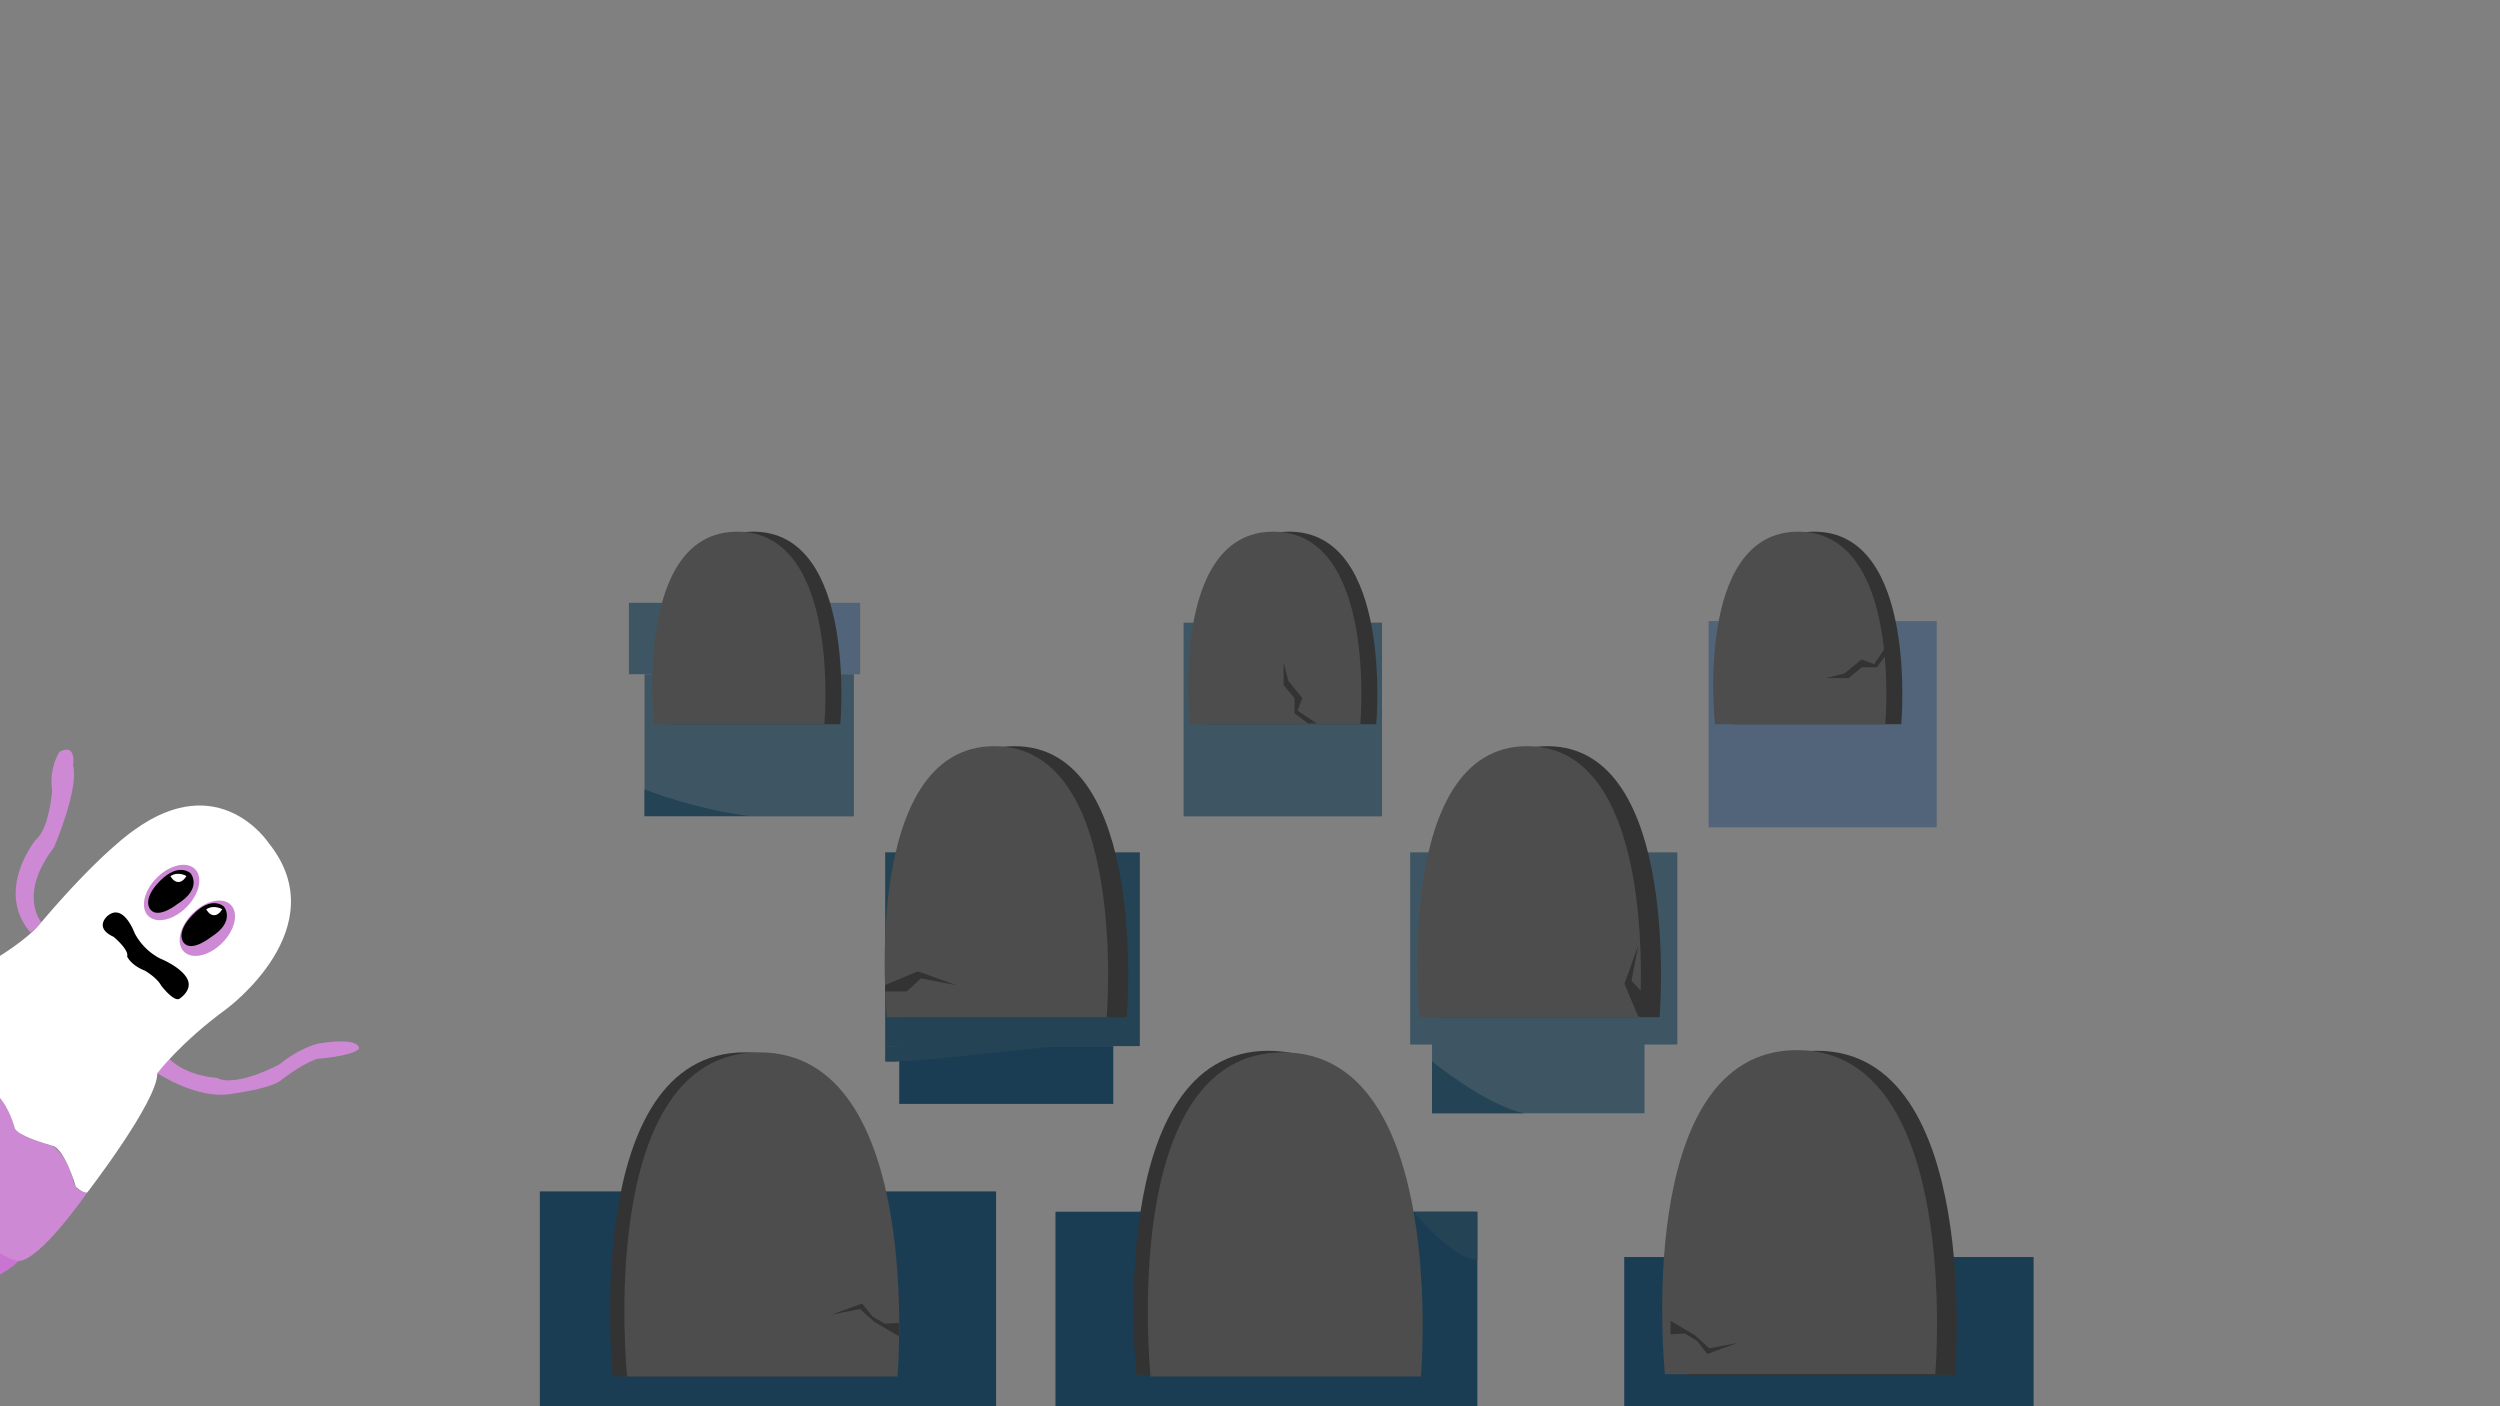 <svg id="Layer_1" data-name="Layer 1" xmlns="http://www.w3.org/2000/svg" width="1600" height="900" viewBox="0 0 1600 900"><rect x="0" y="0" width="1600" height="900" fill="#808080" stroke="none"/><defs><style>.cls-1{fill:#1a3d54;}.cls-2{fill:#51647a;}.cls-3{fill:#3e5663;}.cls-4{fill:#244354;}.cls-5{fill:#333;}.cls-6{fill:#4d4d4d;}.cls-7{fill:#cd89d3;}.cls-8{fill:#c875d1;}.cls-9{fill:#fff;}</style></defs><rect class="cls-1" x="575.5" y="669.5" width="137" height="37"/><rect class="cls-1" x="1039.5" y="804.5" width="262" height="97"/><rect class="cls-1" x="675.5" y="775.5" width="270" height="126"/><rect class="cls-2" x="514.65" y="385.79" width="35.85" height="45.71"/><polygon class="cls-3" points="402.5 431.5 402.5 385.79 423.66 385.79 538.5 431.5 402.5 431.5"/><rect class="cls-3" x="412.5" y="431.5" width="134" height="91"/><rect class="cls-3" x="757.5" y="398.5" width="127" height="124"/><rect class="cls-2" x="1093.5" y="397.5" width="146" height="132"/><rect class="cls-3" x="902.5" y="545.5" width="171" height="123"/><rect class="cls-4" x="566.5" y="545.5" width="163" height="124"/><rect class="cls-1" x="345.5" y="762.5" width="292" height="139"/><path class="cls-5" d="M392.21,880.93s-21.34-207.55,84.7-207.43,88.33,207.43,88.33,207.43"/><path class="cls-6" d="M401.36,880.93S380,673.38,486.06,673.5s88.33,207.43,88.33,207.43"/><path class="cls-5" d="M921.48,651s-17.35-173.55,68.86-173.45S1062.15,651,1062.15,651"/><path class="cls-6" d="M908.61,651s-17.35-173.55,68.85-173.45S1049.28,651,1049.28,651"/><path class="cls-5" d="M771.77,463.48S758.32,340.2,825.14,340.27,880.8,463.48,880.8,463.48"/><path class="cls-6" d="M761.56,463.48S748.11,340.2,814.93,340.27s55.66,123.21,55.66,123.21"/><polyline class="cls-5" points="575.31 855.2 559.62 845.99 550.47 837.81 532.17 841.32 551.78 834.3 558.32 842.48 566.16 847.16 575.31 846.7"/><path class="cls-5" d="M1078.21,879.93s-21.34-207.55,84.7-207.43,88.33,207.43,88.33,207.43"/><path class="cls-6" d="M1065.55,879.5s-21.34-207.55,84.7-207.43,88.33,207.43,88.33,207.43"/><polyline class="cls-5" points="1069.17 845.3 1084.86 854.64 1094.01 862.94 1112.31 859.39 1092.7 866.5 1086.17 858.2 1078.32 853.46 1069.17 853.92"/><path class="cls-5" d="M727.21,879.93s-21.34-207.55,84.7-207.43,88.33,207.43,88.33,207.43"/><path class="cls-6" d="M736.36,880.93S715,673.38,821.06,673.5s88.33,207.43,88.33,207.43"/><polyline class="cls-5" points="1048.42 650.5 1039.63 629.58 1048.64 604.7 1044.13 627.6 1052.5 636.68 1052.5 650.5"/><path class="cls-5" d="M580.48,651s-17.35-173.55,68.86-173.45S721.15,651,721.15,651"/><path class="cls-6" d="M567.61,651s-17.35-173.55,68.85-173.45S708.28,651,708.28,651"/><polyline class="cls-5" points="566.5 630.42 587.42 621.63 612.3 630.64 589.4 626.13 580.32 634.5 566.5 634.5"/><polyline class="cls-5" points="837.17 462.99 828.48 456.55 828.48 446.88 821.53 438.5 821.53 423.86 824.51 435.78 833.45 446.67 830.47 454.83 842.64 462.99"/><path class="cls-5" d="M1107.77,463.48s-13.45-123.28,53.37-123.21,55.66,123.21,55.66,123.21"/><path class="cls-6" d="M1097.56,463.48s-13.45-123.28,53.37-123.21,55.66,123.21,55.66,123.21"/><polyline class="cls-5" points="1207.65 418.35 1201.21 427.03 1191.54 427.03 1183.16 433.98 1168.52 433.98 1180.44 431 1191.33 422.07 1199.49 425.05 1207.65 412.87"/><path class="cls-5" d="M428.77,463.48S415.32,340.2,482.14,340.27,537.8,463.48,537.8,463.48"/><path class="cls-6" d="M418.56,463.48S405.11,340.2,471.93,340.27s55.66,123.21,55.66,123.21"/><path class="cls-4" d="M675.41,669.5s-108,12.36-108.91,9.68V669.5Z"/><rect class="cls-3" x="916.5" y="665.5" width="136" height="47"/><path class="cls-4" d="M916.5,679.28s34.31,28,59,33.22h-59Z"/><path class="cls-4" d="M904.68,775.5s23.82,29.72,40.82,30.86V775.5Z"/><path class="cls-4" d="M412.5,505.23s32.6,12.87,67,17h-67Z"/><path class="cls-7" d="M100.68,686.82s26.89,18,49.37,12.92c0,0,21.68-2.76,29.17-7.89,0,0,12.62-10.25,23.66-14.19,0,0,22.08-1.58,26.81-6.31,0,0,2.36-7.89-25.63-3.55,0,0-11.83,2.37-25.23,13.41,0,0-28,15.15-40.2,8.56,0,0-18.9-.7-30.55-12.32C108.08,677.45,101,684.16,100.68,686.82Z"/><path class="cls-7" d="M26.47,590.2s-15.21-17.42,8.05-47.78c0,0,16.17-37.45,12.23-52.44,0,0,2.57-14.77-8.77-8.76a38.09,38.09,0,0,0-4.64,24.53S31.76,530.2,22.7,537.69c0,0-26.19,32.22-3.24,59.08C19.46,596.77,25.9,591.85,26.47,590.2Z"/><path class="cls-7" d="M-65.23,643.75s-.25,7.94,23.93,14.61c0,0,13.53,11.81,12.74,28.36,0,0,8.67,8.68,26.42,13.8,0,0,6.31,4,11.43,20.9,0,0,.63,5.57,24.36,11.85,0,0,8.29,5.14,12.86,20.69,0,0,.81,9.11,9.39,9.18,0,0-30.11,43.53-43.88,43.88,0,0-10.61,5.87-69.76-56.42,0,0-58.74-76.1-52-81.22C-109.78,669.38-71.53,640.6-65.23,643.75Z"/><path class="cls-8" d="M-109.78,669.38s-46.13,39,3.15,91.47c0,0-23.26,7.49-41,36.27,0,0-13.4-14.19-17.74-8.28s10.64,15.38,10.64,15.38,4.34,10.64,14.2-4.73c0,0,37.45-36.67,43-31.15,0,0,9.47,15,13.8,14.59,0,0-27.2,42.18-41.4,46.13,0,0-2,4.33,9.86,13.8,0,0,5.92,9.85,11,6.3,0,0,4.51-1.73-8-14.66,0,0-1.47-3.47,13.9-16.48,0,0,17.75-12.23,22.87-27.6,0,0,15,26,49.68,28.39,0,0,16.9,7.58,37.82-11.79,0,0-14.56,1.93-69.76-56.42C-57.74,750.6-115.3,676.47-109.78,669.38Z"/><path class="cls-9" d="M-65.23,643.75s-.25,7.94,23.93,14.61c0,0,12.74,11,12.74,28.36,0,0,14.59,12.23,26.42,13.8,0,0,6.7,5.13,11.43,20.9,0,0-.95,4.78,24.36,11.85,0,0,6.81.24,14.88,26.13,0,0,4.31,4.46,7.37,3.74,0,0,45.09-58.48,44.78-76.32,0,0,15.06-19.81,44.24-41.1,0,0,71-52,26.81-106.45,0,0-31.36-47.7-86.06-7.88,0,0-21.13,13.93-59.2,58.81C26.47,590.2,10.47,613.78-65.23,643.75Z"/><ellipse class="cls-7" cx="109.83" cy="571.2" rx="21.19" ry="13.38" transform="translate(-371.73 244.96) rotate(-45)"/><ellipse class="cls-7" cx="132.7" cy="594.07" rx="21.19" ry="13.38" transform="translate(-381.21 267.83) rotate(-45)"/><path d="M122.05,559s7.89,9.46-8.67,19.71c0,0-11.83,9.47-17,3.55,0,0-6.17-6.15,6-18.45S122.05,559,122.05,559Z"/><path d="M143.34,580.27s7.89,9.46-8.67,19.72c0,0-11.83,9.46-16.95,3.54,0,0-6.18-6.15,6-18.45S143.34,580.27,143.34,580.27Z"/><path class="cls-9" d="M109.1,560.75s1.91,3.75,5.07,3.75,5.12-3.86,5.12-3.86S113.89,557.39,109.1,560.75Z"/><path class="cls-9" d="M132,582s1.91,3.75,5.06,3.75,5.13-3.86,5.13-3.86S136.76,578.68,132,582Z"/><path d="M68.83,586.19s-9.07,7.49,3.94,13.4c0,0,10.06,8.47,8.58,12.52,0,0,2.25,5.54,11.42,9.13,0,0,7.6,4.37,10.36,9.5,0,0,7.83,10.37,11.6,8.53,0,0,9.19-5.67,4.91-13.21s-17.3-12.67-17.3-12.67a38.44,38.44,0,0,1-16.17-16.16S79.08,577.51,68.83,586.19Z"/></svg>
